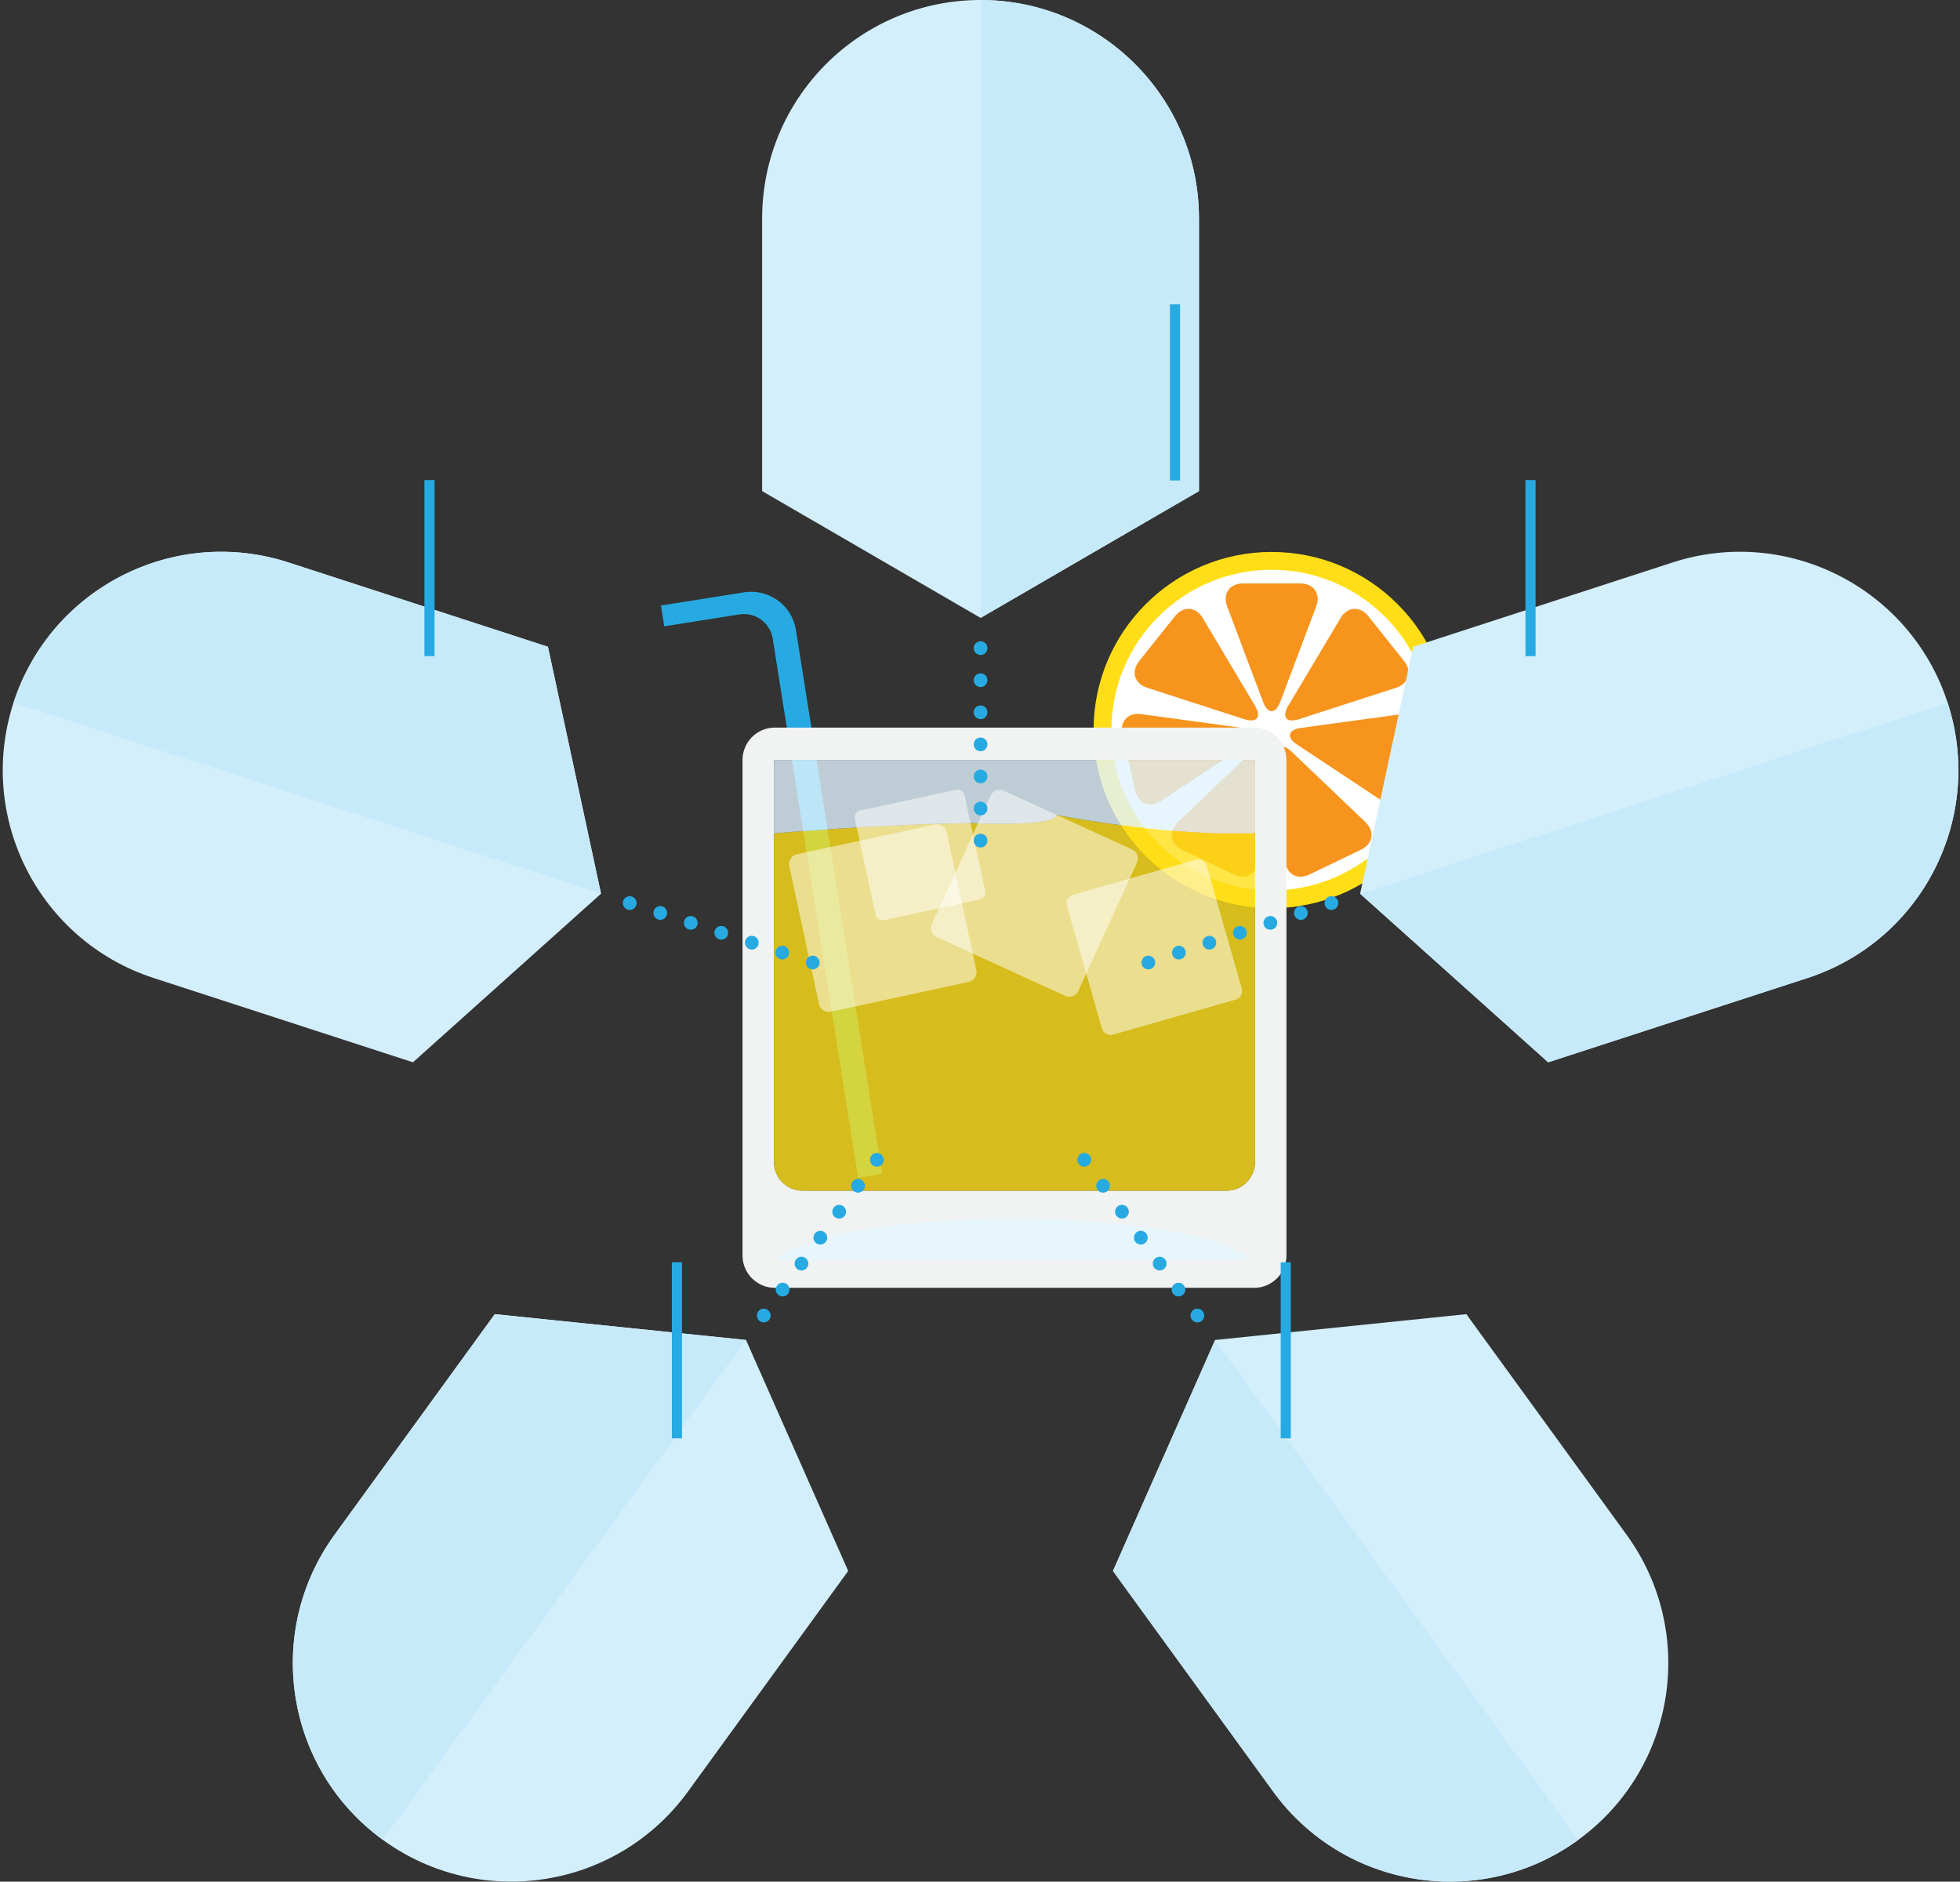<?xml version="1.0" encoding="utf-8"?>
<!-- Generator: Adobe Illustrator 16.0.0, SVG Export Plug-In . SVG Version: 6.00 Build 0)  -->
<!DOCTYPE svg PUBLIC "-//W3C//DTD SVG 1.1//EN" "http://www.w3.org/Graphics/SVG/1.1/DTD/svg11.dtd">
<svg version="1.1" id="Layer_1" xmlns="http://www.w3.org/2000/svg" xmlns:xlink="http://www.w3.org/1999/xlink" x="0px" y="0px"
	 width="427.75px" height="410.557px" viewBox="0 0 427.75 410.557" enable-background="new 0 0 427.75 410.557"
	 xml:space="preserve">
<rect x="0" y="0" width="427.75" height="410.557" fill="#333333" stroke="none"/>
<circle fill="#FFDE17" cx="277.525" cy="159.298" r="38.864"/>
<circle fill="#FFFFFF" cx="277.525" cy="159.298" r="34.977"/>
<g>
	<path fill="#F7941E" d="M283.77,127.302c2.948,0,4.51,2.258,3.474,5.017l-7.828,20.79c-1.037,2.758-2.737,2.758-3.776,0
		l-7.83-20.79c-1.037-2.76,0.522-5.018,3.475-5.018L283.77,127.302L283.77,127.302z M256.41,134.46
		c1.84-2.303,4.577-2.118,6.09,0.415l11.37,19.082c1.512,2.534,0.449,3.863-2.354,2.954l-21.135-6.84
		c-2.806-0.908-3.597-3.537-1.76-5.842l7.79-9.767L256.41,134.46z M244.95,160.314c-0.654-2.875,1.196-4.898,4.119-4.5l22.011,3.003
		c2.923,0.4,3.3,2.057,0.843,3.685l-18.527,12.256c-2.458,1.627-5.008,0.606-5.664-2.268l-2.779-12.176H244.95z M258.02,185.393
		c-2.656-1.277-3.084-3.99-0.95-6.024l16.072-15.337c2.133-2.034,3.665-1.298,3.404,1.64l-1.97,22.127
		c-0.263,2.938-2.647,4.293-5.307,3.014L258.02,185.393L258.02,185.393z M285.775,190.813c-2.654,1.278-5.043-0.078-5.304-3.015
		l-1.968-22.127c-0.265-2.936,1.27-3.673,3.399-1.64l16.074,15.337c2.134,2.033,1.706,4.746-0.95,6.025l-11.25,5.42H285.775z
		 M307.317,172.49c-0.655,2.875-3.205,3.896-5.664,2.27l-18.523-12.257c-2.46-1.627-2.08-3.285,0.84-3.685l22.01-3.005
		c2.92-0.397,4.774,1.627,4.118,4.5L307.317,172.49L307.317,172.49z M306.424,144.227c1.84,2.305,1.048,4.934-1.758,5.842
		l-21.137,6.84c-2.806,0.91-3.863-0.42-2.354-2.954l11.373-19.082c1.51-2.533,4.247-2.718,6.086-0.414L306.424,144.227
		L306.424,144.227z"/>
</g>
<path fill="#27AAE1" d="M168.64,139.342l18.627,117.603l5.234-0.83l-18.79-118.646c-0.856-5.396-5.926-9.08-11.32-8.224
	l-18.145,2.874l0.72,4.537l16.4-2.598c3.466-0.554,6.726,1.813,7.275,5.282L168.64,139.342z"/>
<path fill="#F1F2F2" d="M273.69,158.754H169.11c-3.901,0-7.063,3.163-7.063,7.066v108.113c0,3.9,3.162,7.064,7.063,7.064h104.58
	c3.903,0,7.066-3.165,7.066-7.064V165.82c0-3.903-3.162-7.066-7.065-7.066H273.69z M273.898,172.061h-0.003v81.491
	c0,3.45-2.798,6.25-6.25,6.25h-92.49c-3.449,0-6.25-2.8-6.25-6.25V172.07v-6.25H273.9v6.24L273.898,172.061z"/>
<path opacity="0.8" fill="#FFDE17" enable-background="new    " d="M265.922,181.836c-17.603-0.502-35.334-4.003-35.334-4.003
	c-0.354,2.65-18.373,1.767-18.373,1.767c-19.435,0.176-43.311,2.237-43.311,2.237v71.714c0,3.45,2.799,6.25,6.25,6.25h92.49
	c3.45,0,6.25-2.8,6.25-6.25v-71.713h-7.973V181.836z"/>
<path opacity="0.8" fill="#E1F4FD" enable-background="new    " d="M273.898,165.82H168.906v16.016c0,0,23.877-2.06,43.311-2.236
	c0,0,18.02,0.883,18.373-1.768c0,0,17.729,3.5,35.333,4.003h7.974v-9.767v-0.008h0.003L273.898,165.82L273.898,165.82z"/>
<path opacity="0.5" fill="#FFFFFF" enable-background="new    " d="M235.33,216.216c-0.5,1.09-1.79,1.572-2.883,1.072L204.45,204.48
	c-1.091-0.5-1.57-1.79-1.07-2.88l12.807-27.997c0.5-1.092,1.79-1.57,2.88-1.072l28,12.81c1.091,0.497,1.57,1.788,1.07,2.878
	L235.33,216.216L235.33,216.216z"/>
<path opacity="0.5" fill="#FFFFFF" enable-background="new    " d="M271.006,215.69c0.297,1.041-0.309,2.129-1.351,2.428
	l-26.752,7.632c-1.043,0.297-2.13-0.31-2.428-1.353l-7.63-26.75c-0.298-1.043,0.307-2.13,1.35-2.426l26.75-7.633
	c1.042-0.3,2.131,0.306,2.431,1.35l7.63,26.75V215.69z M213.08,211.673c0.255,1.17-0.49,2.33-1.664,2.582l-30.099,6.49
	c-1.174,0.25-2.33-0.494-2.583-1.667l-6.489-30.096c-0.252-1.174,0.493-2.33,1.667-2.584l30.098-6.488
	c1.172-0.254,2.33,0.492,2.582,1.666l6.49,30.097H213.08z"/>
<path opacity="0.5" fill="#FFFFFF" enable-background="new    " d="M215.025,194.434c0.178,0.816-0.342,1.623-1.16,1.8
	l-20.956,4.548c-0.816,0.177-1.624-0.342-1.801-1.158l-4.548-20.96c-0.177-0.817,0.342-1.623,1.16-1.8l20.958-4.547
	c0.814-0.178,1.623,0.34,1.8,1.158L215.025,194.434L215.025,194.434z"/>
<path fill="#E7F6FD" d="M169.68,274.874h102.97c-4.306-5.084-25.71-8.95-51.484-8.95C195.39,265.924,173.985,269.79,169.68,274.874z
	"/>
<path fill="#D4EFFC" d="M214,0c-26.326,0-47.67,21.342-47.67,47.667v59.49L214,134.82l47.666-27.667V47.667
	C261.666,21.342,240.324,0,214,0z"/>
<path fill="#C7EAFB" d="M214,134.823l47.666-27.668V47.667C261.666,21.342,240.324,0,214,0"/>
<g>
	<circle fill="#27AAE1" cx="214" cy="141.417" r="1.5"/>
	<circle fill="#27AAE1" cx="214" cy="148.417" r="1.5"/>
	<circle fill="#27AAE1" cx="214" cy="155.417" r="1.5"/>
	<circle fill="#27AAE1" cx="214" cy="162.417" r="1.5"/>
	<circle fill="#27AAE1" cx="214" cy="169.417" r="1.5"/>
	<circle fill="#27AAE1" cx="214" cy="176.417" r="1.5"/>
	<circle fill="#27AAE1" cx="214" cy="183.417" r="1.5"/>
</g>
<g>
	<path fill="#D4EFFC" d="M2.945,153.34c-8.135,25.037,5.567,51.93,30.604,60.063l56.576,18.384l41.042-36.785l-11.583-53.882
		l-56.577-18.383C37.972,114.602,11.079,128.302,2.945,153.34L2.945,153.34z"/>
	<path fill="#C7EAFB" d="M131.167,195.004l-11.584-53.882L63.007,122.74c-25.035-8.136-51.928,5.563-60.063,30.602l0.001-0.002"/>
	<g>
		<circle fill="#27AAE1" cx="137.441" cy="197.04" r="1.5"/>
		<circle fill="#27AAE1" cx="144.098" cy="199.203" r="1.5"/>
		<circle fill="#27AAE1" cx="150.756" cy="201.366" r="1.5"/>
		<circle fill="#27AAE1" cx="157.411" cy="203.529" r="1.5"/>
		<circle fill="#27AAE1" cx="164.071" cy="205.691" r="1.5"/>
		<circle fill="#27AAE1" cx="170.728" cy="207.854" r="1.5"/>
		<circle fill="#27AAE1" cx="177.385" cy="210.021" r="1.5"/>
	</g>
</g>
<g>
	<path fill="#D4EFFC" d="M83.56,401.45c21.3,15.473,51.108,10.75,66.583-10.547l34.967-48.129l-22.303-50.399l-54.824-5.634
		l-34.967,48.128C57.543,356.166,62.262,385.978,83.56,401.45L83.56,401.45z"/>
	<path fill="#C7EAFB" d="M162.807,292.376l-54.824-5.635l-34.967,48.128c-15.473,21.297-10.754,51.108,10.545,66.58l-0.001,0.001"/>
	<g>
		<circle fill="#27AAE1" cx="166.683" cy="287.041" r="1.5"/>
		<circle fill="#27AAE1" cx="170.798" cy="281.377" r="1.5"/>
		<circle fill="#27AAE1" cx="174.911" cy="275.713" r="1.5"/>
		<circle fill="#27AAE1" cx="179.027" cy="270.051" r="1.5"/>
		<circle fill="#27AAE1" cx="183.142" cy="264.39" r="1.5"/>
		<circle fill="#27AAE1" cx="187.256" cy="258.728" r="1.5"/>
		<circle fill="#27AAE1" cx="191.368" cy="253.063" r="1.5"/>
	</g>
</g>
<g>
	<path fill="#D4EFFC" d="M344.438,401.45c21.298-15.477,26.02-45.284,10.545-66.582l-34.966-48.128l-54.826,5.636l-22.3,50.4
		l34.967,48.127C293.328,412.2,323.142,416.925,344.438,401.45z"/>
	<path fill="#C7EAFB" d="M282.106,387.815"/>
	<path fill="#C7EAFB" d="M265.19,292.377l-22.3,50.399l34.967,48.128c15.471,21.297,45.284,26.021,66.58,10.547l0.001-0.001"/>
	<g>
		<circle fill="#27AAE1" cx="261.315" cy="287.041" r="1.5"/>
		<circle fill="#27AAE1" cx="257.199" cy="281.378" r="1.5"/>
		<circle fill="#27AAE1" cx="253.086" cy="275.714" r="1.5"/>
		<circle fill="#27AAE1" cx="248.972" cy="270.052" r="1.5"/>
		<circle fill="#27AAE1" cx="244.857" cy="264.39" r="1.5"/>
		<circle fill="#27AAE1" cx="240.741" cy="258.728" r="1.5"/>
		<circle fill="#27AAE1" cx="236.628" cy="253.063" r="1.5"/>
	</g>
</g>
<g>
	<path fill="#D4EFFC" d="M425.055,153.34c-8.136-25.037-35.027-38.738-60.064-30.604l-56.577,18.383l-11.582,53.883l41.044,36.784
		l56.574-18.383C419.485,205.269,433.19,178.377,425.055,153.34L425.055,153.34z"/>
	<path fill="#C7EAFB" d="M296.831,195.003l41.044,36.784l56.574-18.384c25.035-8.133,38.74-35.025,30.605-60.063l0,0"/>
	<g>
		<circle fill="#27AAE1" cx="290.559" cy="197.041" r="1.5"/>
		<circle fill="#27AAE1" cx="283.902" cy="199.204" r="1.5"/>
		<circle fill="#27AAE1" cx="277.241" cy="201.367" r="1.5"/>
		<circle fill="#27AAE1" cx="270.587" cy="203.531" r="1.501"/>
		<circle fill="#27AAE1" cx="263.929" cy="205.693" r="1.5"/>
		<circle fill="#27AAE1" cx="257.272" cy="207.855" r="1.501"/>
		<circle fill="#27AAE1" cx="250.614" cy="210.021" r="1.5"/>
	</g>
</g>
<path fill="#27AAE1" d="M255.33,66.416h2.21v38.417h-2.21V66.416z"/>
<g>
	<path fill="#27AAE1" d="M332.915,104.75h2.21v38.417h-2.21V104.75z"/>
</g>
<g>
	<path fill="#27AAE1" d="M92.625,104.75h2.21v38.417h-2.21V104.75z"/>
</g>
<g>
	<path fill="#27AAE1" d="M279.5,275.417h2.21v38.416h-2.21V275.417z"/>
</g>
<g>
	<path fill="#27AAE1" d="M146.625,275.417h2.21v38.416h-2.21V275.417z"/>
</g>
</svg>
